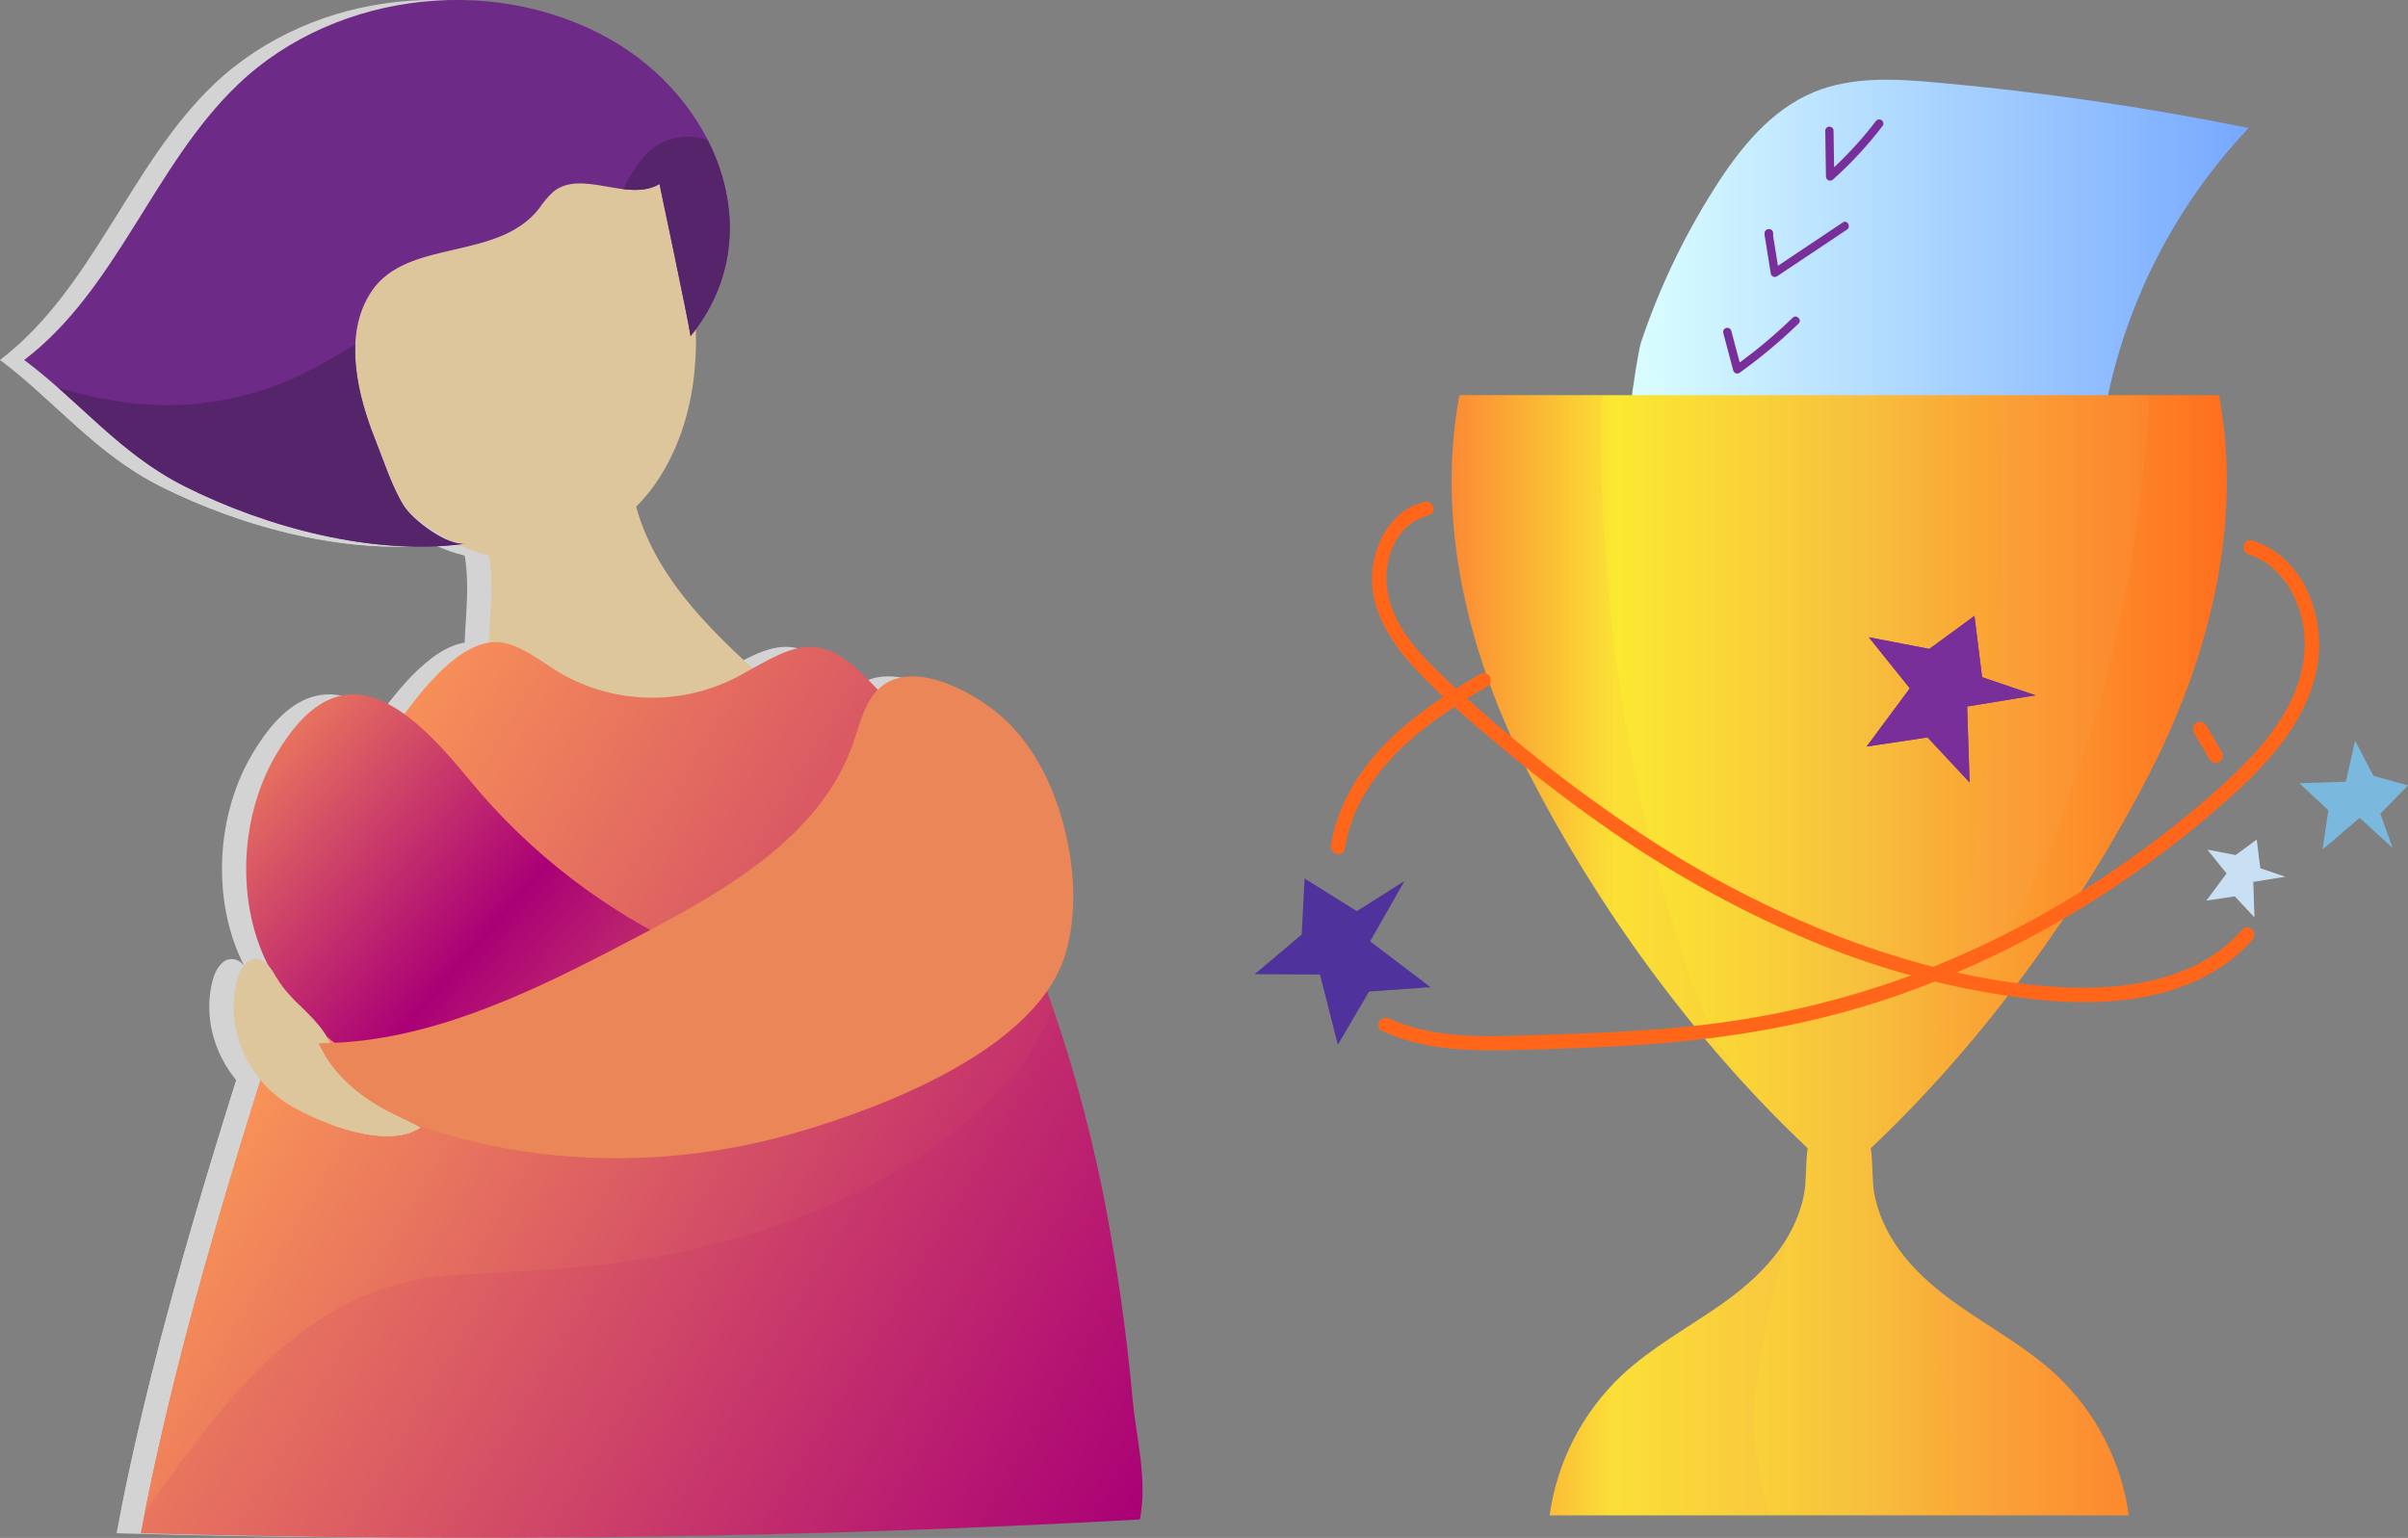 <svg width="454" height="290" viewBox="0 0 454 290" fill="none" xmlns="http://www.w3.org/2000/svg">
<rect x="0" y="0" width="454" height="290" fill="#808080" stroke="none"/>
<path d="M323.098 35.746C327.875 28.139 333.809 20.704 342.112 17.316C349.321 14.375 357.405 14.862 365.153 15.56C384.895 17.336 404.525 20.2 423.954 24.139C409.162 39.766 399.502 59.567 396.277 80.872C366.677 82.833 337.187 85.985 307.806 90.33C304.843 90.769 308.681 66.685 309.369 64.622C312.772 54.479 317.382 44.783 323.098 35.746Z" fill="url(#paint0_linear)"/>
<path d="M245.964 165.657L255.815 171.813L264.798 166.135L258.317 177.499L269.7 186.149L258.121 186.973L252.234 197.011L248.865 183.758L236.543 183.703L245.425 176.213L245.964 165.657Z" fill="#4F329B"/>
<path d="M346.623 210.493H346.803V210.453H346.623V210.493Z" fill="url(#paint1_linear)"/>
<path d="M288.424 146.176C300.777 170.19 318.916 195.898 340.807 216.508C340.4 219.496 340.58 222.939 340.135 225.19C338.321 234.31 331.8 240.875 324.451 246.019C318.15 250.45 311.285 254.144 305.687 259.414C298.33 266.394 293.562 275.68 292.169 285.741H401.367C399.972 275.679 395.202 266.393 387.842 259.414C382.228 254.144 375.332 250.45 369.078 246.019C361.729 240.843 355.208 234.31 353.394 225.19C352.949 222.939 353.129 219.496 352.722 216.508C374.551 195.898 392.72 170.19 405.104 146.176C405.159 146.082 405.206 145.98 405.253 145.886C416.777 123.386 422.828 98.51 418.38 74.519H275.149C270.7 98.533 276.752 123.409 288.276 145.886C288.323 145.98 288.37 146.082 288.424 146.176Z" fill="url(#paint2_linear)"/>
<path d="M346.803 210.493H346.623V210.453H346.803V210.493Z" fill="url(#paint3_linear)"/>
<g style="mix-blend-mode:multiply" opacity="0.38">
<path style="mix-blend-mode:multiply" opacity="0.38" d="M323.99 196.666C320.081 189.608 317.673 181.468 315.304 173.766C305.695 142.608 301.739 109.717 301.684 77.162C301.69 76.263 301.805 75.367 302.028 74.496H275.149C270.7 98.51 276.752 123.386 288.276 145.863C288.323 145.957 288.37 146.059 288.424 146.153C299.435 167.445 313.194 187.19 329.345 204.877C327.416 202.238 325.628 199.497 323.99 196.666Z" fill="url(#paint4_linear)"/>
<path style="mix-blend-mode:multiply" opacity="0.38" d="M365.645 195.208L366.387 194.29L367.482 192.839C367.881 192.306 368.264 191.773 368.647 191.271C369.423 190.194 370.182 189.106 370.922 188.008C372.611 185.52 374.224 182.989 375.761 180.417C378.537 175.79 381.086 171.006 383.423 166.175C384.612 163.72 385.73 161.234 386.824 158.74C386.879 158.599 386.934 158.481 386.981 158.372C387.223 157.783 387.465 157.203 387.7 156.615C388.221 155.344 388.721 154.066 389.201 152.78C393.055 142.607 396.215 132.184 398.661 121.582C399.87 116.354 400.928 111.112 401.835 105.858C402.328 102.98 402.742 100.102 403.18 97.231V97.09C403.258 96.416 403.352 95.741 403.43 95.067C403.579 93.882 403.712 92.714 403.845 91.522C404.46 85.886 404.911 80.229 405.197 74.551H376.59C376.707 76.904 376.825 79.194 376.911 81.507C378.365 119.746 374.574 158.004 365.645 195.208Z" fill="url(#paint5_linear)"/>
<path style="mix-blend-mode:multiply" opacity="0.38" d="M401.311 285.742C399.916 275.679 395.145 266.393 387.785 259.414C382.172 254.144 375.276 250.45 369.021 246.019C367.314 244.822 365.67 243.537 364.096 242.169C365.44 256.732 367.895 271.186 369.154 285.742H401.311Z" fill="url(#paint6_linear)"/>
<path style="mix-blend-mode:multiply" opacity="0.38" d="M333.709 285.742C332.217 281.268 331.265 276.631 330.871 271.931C330.175 263.516 331.887 255.007 333.584 246.835C334.522 242.325 335.843 237.902 336.914 233.424C333.904 238.491 329.354 242.576 324.405 246.051C318.103 250.482 311.239 254.175 305.641 259.446C298.284 266.426 293.516 275.711 292.123 285.773L333.709 285.742Z" fill="url(#paint7_linear)"/>
</g>
<path d="M372.259 116.14L373.698 127.692L383.752 131.111L370.875 133.221L371.344 147.541L363.409 139.04L351.932 140.773L360.078 129.801L352.354 120.171L363.753 122.367L372.259 116.14Z" fill="#782F9A"/>
<path d="M425.48 158.324L426.152 163.72L430.851 165.32L424.831 166.3L425.05 172.99L421.344 169.021L415.98 169.829L419.788 164.708L416.176 160.207L421.5 161.234L425.48 158.324Z" fill="#C9DFF3"/>
<path d="M454.009 148.098L448.787 153.438L451.093 159.885L444.885 154.223L437.888 160.183L438.983 152.788L433.525 147.69L442.282 147.408L444.025 139.659L447.481 146.294L454.009 148.098Z" fill="#7BB8DD"/>
<path d="M279.051 127.111C269.153 132.883 259.153 139.792 253.891 150.356C252.459 153.193 251.462 156.231 250.936 159.367C250.662 161.061 253.282 161.798 253.532 160.081C255.877 145.51 268.551 136.357 280.403 129.44C280.714 129.26 280.941 128.964 281.034 128.616C281.127 128.268 281.079 127.898 280.9 127.586C280.72 127.274 280.425 127.046 280.078 126.952C279.731 126.859 279.362 126.908 279.051 127.088V127.111Z" fill="#FF661A"/>
<path d="M260.536 194.384C267.885 197.804 276.016 198.172 283.99 198.023C292.739 197.851 301.503 197.553 310.236 196.949C326.404 195.827 342.291 193.082 357.654 187.749C372.068 182.699 385.79 175.848 398.497 167.359C404.813 163.149 410.88 158.575 416.667 153.658C422.272 148.89 427.823 143.839 431.912 137.659C435.61 132.068 437.917 125.48 437.08 118.72C436.361 112.861 433.593 107.05 428.558 103.741C427.346 102.954 426.03 102.341 424.649 101.921C422.999 101.388 422.304 103.991 423.938 104.525C429.262 106.227 432.624 111.16 433.922 116.422C435.423 122.523 434.015 128.625 430.966 134.013C427.44 140.24 422.186 145.259 416.893 149.917C411.392 154.726 405.621 159.214 399.607 163.359C387.546 171.711 374.516 178.558 360.805 183.75C346.375 189.097 331.294 192.474 315.967 193.788C307.445 194.572 298.9 194.894 290.347 195.153C282.661 195.38 274.71 195.874 267.205 193.929C265.385 193.466 263.611 192.839 261.904 192.055C260.34 191.326 258.972 193.624 260.543 194.408L260.536 194.384Z" fill="#FF661A"/>
<path d="M268.549 94.636C262.584 96.047 259.245 101.953 258.729 107.725C258.096 114.783 262.169 121.057 266.743 126.021C271.817 131.511 277.65 136.397 283.373 141.189C289.096 145.98 295.1 150.6 301.253 154.96C313.435 163.657 326.512 171.018 340.258 176.919C353.966 182.804 368.449 186.673 383.259 188.408C396.12 189.843 410.748 189.02 421.225 180.519C422.466 179.506 423.622 178.391 424.68 177.186C425.822 175.892 423.898 173.97 422.78 175.28C414.18 185.075 400.201 186.855 387.88 186.11C373.916 185.263 360.023 181.679 346.974 176.699C333.626 171.52 320.882 164.893 308.97 156.936C296.915 148.924 285.514 139.963 274.874 130.139C269.847 125.535 264.312 120.539 262.146 113.85C260.504 108.791 261.481 102.282 265.852 98.839C266.862 98.056 268.031 97.505 269.276 97.224C270.965 96.823 270.246 94.22 268.565 94.62L268.549 94.636Z" fill="#FF661A"/>
<path d="M418.911 141.839L415.956 136.781C415.774 136.476 415.48 136.254 415.136 136.163C414.793 136.072 414.428 136.119 414.119 136.295C413.814 136.479 413.592 136.776 413.502 137.121C413.411 137.467 413.459 137.835 413.634 138.146L416.589 143.204C416.772 143.509 417.066 143.731 417.409 143.822C417.753 143.913 418.118 143.866 418.427 143.69C418.732 143.506 418.953 143.209 419.044 142.864C419.134 142.518 419.087 142.15 418.911 141.839Z" fill="#FF661A"/>
<path d="M372.259 116.14L373.698 127.692L383.752 131.111L370.875 133.221L371.344 147.541L363.409 139.04L351.932 140.773L360.078 129.801L352.354 120.171L363.753 122.367L372.259 116.14Z" fill="#782F9A"/>
<path d="M344.131 24.665L344.264 33.292C344.264 33.446 344.31 33.596 344.396 33.724C344.481 33.852 344.603 33.953 344.744 34.012C344.886 34.071 345.042 34.087 345.193 34.058C345.344 34.029 345.483 33.956 345.593 33.848C349.034 30.771 352.175 27.373 354.975 23.7C355.027 23.611 355.061 23.513 355.075 23.41C355.089 23.308 355.083 23.204 355.056 23.104C355.03 23.005 354.985 22.911 354.922 22.829C354.86 22.747 354.782 22.678 354.693 22.626C354.605 22.573 354.507 22.539 354.405 22.525C354.303 22.511 354.199 22.517 354.099 22.544C354 22.57 353.907 22.616 353.825 22.678C353.743 22.741 353.674 22.819 353.622 22.908C350.893 26.466 347.835 29.759 344.49 32.742L345.827 33.292L345.695 24.665C345.695 24.457 345.612 24.257 345.465 24.11C345.319 23.963 345.12 23.881 344.913 23.881C344.705 23.881 344.507 23.963 344.36 24.11C344.213 24.257 344.131 24.457 344.131 24.665Z" fill="#782F9A"/>
<path d="M333.52 44.765C333.727 44.765 333.926 44.682 334.073 44.535C334.22 44.388 334.302 44.189 334.302 43.981C334.302 43.773 334.22 43.573 334.073 43.426C333.926 43.279 333.727 43.196 333.52 43.196C333.313 43.196 333.114 43.279 332.967 43.426C332.821 43.573 332.738 43.773 332.738 43.981C332.738 44.189 332.821 44.388 332.967 44.535C333.114 44.682 333.313 44.765 333.52 44.765Z" fill="#782F9A"/>
<path d="M332.675 44.208L333.872 51.651C333.904 51.766 333.962 51.873 334.042 51.962C334.122 52.051 334.222 52.121 334.333 52.166C334.444 52.21 334.564 52.229 334.683 52.22C334.802 52.211 334.918 52.174 335.021 52.114L348.226 43.298C349.055 42.742 348.273 41.385 347.444 41.942L334.239 50.764L335.388 51.227L334.192 43.792C334.036 42.797 332.527 43.22 332.683 44.208H332.675Z" fill="#782F9A"/>
<path d="M324.906 62.803L326.782 69.861C326.814 69.977 326.872 70.084 326.951 70.175C327.031 70.265 327.13 70.335 327.241 70.381C327.352 70.426 327.472 70.445 327.592 70.437C327.712 70.428 327.828 70.392 327.932 70.332C331.874 67.504 335.605 64.393 339.096 61.022C339.823 60.317 338.713 59.211 337.994 59.909C334.605 63.196 330.978 66.227 327.142 68.975L328.291 69.445L326.415 62.387C326.359 62.186 326.226 62.016 326.045 61.914C325.864 61.812 325.649 61.786 325.449 61.842C325.249 61.898 325.08 62.032 324.978 62.213C324.876 62.395 324.85 62.61 324.906 62.811V62.803Z" fill="#782F9A"/>
<g style="mix-blend-mode:multiply">
<g style="mix-blend-mode:multiply">
<path d="M101.333 97.349C106.024 96.643 110.7 96.031 115.36 95.514C119.269 109.748 130.832 120.335 141.887 130.084C141.684 129.911 125.992 134.867 124.624 135.166C116.305 136.93 107.596 137.808 99.175 136.216C81.624 132.899 89.841 119.292 87.683 105.168C87.369 103.956 87.407 102.68 87.792 101.49C88.574 99.663 90.873 99.082 92.835 98.737C95.665 98.246 98.498 97.783 101.333 97.349Z" fill="#D3D3D3"/>
</g>
<g style="mix-blend-mode:multiply">
<path d="M84.915 103.976C97.424 108.423 111.974 101.725 119.354 90.691C126.735 79.656 127.884 65.398 125.609 52.317C123.201 38.577 115.703 24.084 102.342 20.226C97.745 18.885 92.85 18.94 88.089 19.442C77.003 20.563 65.103 24.798 59.763 34.609C47.074 57.886 59.568 94.957 84.915 103.976Z" fill="#D3D3D3"/>
</g>
<g style="mix-blend-mode:multiply">
<path d="M0 67.877C10.523 75.759 18.037 85.593 30.296 91.742C45.69 99.467 65.861 104.87 83.108 102.541C79.754 102.996 73.242 98.047 71.576 95.404C69.379 91.93 67.761 86.88 66.221 83.029C62.836 74.575 59.966 63.031 65.548 54.843C72.327 44.938 89.222 49.275 97.017 39.385C97.806 38.209 98.724 37.126 99.753 36.154C105.117 31.817 113.826 38.24 119.776 34.696C119.776 34.696 125.319 60.858 125.632 63.383C140.698 44.758 130.988 20.163 112.341 8.533C90.293 -5.231 59.176 -2.047 40.327 15.905C24.409 31.104 17.521 54.545 0 67.877Z" fill="#D3D3D3"/>
</g>
<g style="mix-blend-mode:multiply">
<path d="M71.578 95.404C69.381 91.93 67.762 86.879 66.222 83.029C64.095 77.711 62.156 71.179 62.407 64.991C58.044 67.477 53.806 70.128 49.115 72.049C43.618 74.276 37.821 75.672 31.915 76.19C23.315 76.974 14.715 75.57 6.451 73.131C13.988 79.782 20.696 86.879 30.32 91.71C45.715 99.435 65.886 104.838 83.133 102.509C79.755 102.995 73.243 98.047 71.578 95.404Z" fill="#D3D3D3"/>
</g>
<g style="mix-blend-mode:multiply">
<path d="M120.504 26.798C116.868 28.366 114.749 32.115 112.912 35.66C115.367 35.95 117.736 35.911 119.777 34.695C119.777 34.695 125.32 60.858 125.632 63.383C134.967 51.847 134.788 38.013 128.869 26.39C126.132 25.444 123.137 25.59 120.504 26.798Z" fill="#D3D3D3"/>
</g>
<g style="mix-blend-mode:multiply">
<path d="M144.106 122.735C141.416 123.676 138.5 125.394 134.896 127.394C129.64 130.235 123.742 131.671 117.771 131.563C111.801 131.454 105.959 129.805 100.808 126.774C97.525 124.782 94.475 122.202 90.746 121.284C83.499 119.512 75.891 129.009 72.076 134.107C63.476 145.612 58.699 159.501 54.29 173.194C42.163 210.838 29.232 250.427 21.977 289.122C84.961 290.878 147.452 289.992 210.343 286.518C211.812 279.021 209.709 271.429 208.982 263.963C207.789 250.789 205.907 237.687 203.345 224.711C198.083 198.972 189.483 173.782 176.122 151.109C171.032 142.483 165.176 134.028 157.976 127.041C152.534 121.778 148.641 121.151 144.106 122.735Z" fill="#D3D3D3"/>
</g>
<g style="mix-blend-mode:multiply">
<path d="M176.311 186.008C158.282 197.082 135.742 202.117 114.742 202.282C92.921 202.454 68.059 198.188 50.898 183.726C40.265 216.798 29.483 251.132 22.807 284.894C30.242 274.699 37.56 264.182 46.903 255.65C56.245 247.117 67.637 241.235 80.521 240.475C95.376 239.588 109.902 239.133 124.546 235.934C139.19 232.734 153.685 227.589 166.546 219.566C177.875 212.508 189.117 202.791 193.949 190.024C192.343 185.391 190.59 180.809 188.687 176.276C184.978 180.02 180.821 183.289 176.311 186.008Z" fill="#D3D3D3"/>
</g>
<g style="mix-blend-mode:multiply">
<path d="M171.151 194.384C174.794 191.122 152.019 187.75 151.198 187.577C142.631 185.82 134.287 183.108 126.32 179.491C109.927 172.121 95.45 161.056 84.016 147.157C72.39 132.915 59.638 121.48 47.403 142.451C40.218 154.78 39.788 172.3 47.403 184.542C54.705 196.306 67.543 203.842 80.951 207.183C94.359 210.524 108.425 210.062 122.177 208.752C139.526 207.105 157.437 206.658 171.151 194.384Z" fill="#D3D3D3"/>
</g>
<g style="mix-blend-mode:multiply">
<path d="M47.442 206.564C41.187 201.419 37.997 192.855 40.1 184.816C40.601 182.919 41.844 180.762 43.798 180.848C45.542 180.927 46.605 182.723 47.481 184.236C50.733 189.828 56.792 192.447 58.231 198.635C58.689 200.145 59.51 201.519 60.623 202.635C64.533 207.073 69.411 210.061 74.696 212.595C68.543 216.884 56.011 211.857 50.35 208.579C49.325 207.992 48.352 207.317 47.442 206.564Z" fill="#D3D3D3"/>
</g>
<g style="mix-blend-mode:multiply">
<path d="M60.646 202.635C59.533 201.519 58.711 200.145 58.254 198.635C57.347 194.714 54.587 192.228 51.858 189.514C48.34 196.572 52.64 205.324 58.027 212.108C63.828 214.202 70.653 215.426 74.703 212.595C69.434 210.061 64.586 207.105 60.646 202.635Z" fill="#D3D3D3"/>
</g>
<g style="mix-blend-mode:multiply">
<path d="M64.462 196.125C61.495 196.509 58.508 196.708 55.518 196.721C59.833 206.321 70.427 211.332 80.536 214.179C101.645 220.116 124.318 219.669 145.287 213.653C161.744 208.909 191.274 197.796 196.403 179.546C198.365 172.59 198.092 165.14 196.559 158.066C194.824 150.027 191.376 142.177 185.614 136.358C180.039 130.758 165.56 122.5 159.681 131.613C157.976 134.256 157.272 137.401 156.217 140.357C150.017 157.744 132.371 167.806 116.078 176.386C99.785 184.965 82.624 193.773 64.462 196.125Z" fill="#D3D3D3"/>
</g>
</g>
<path d="M105.898 97.349C110.558 96.643 115.233 96.031 119.924 95.514C123.833 109.748 135.396 120.335 146.451 130.084C146.248 129.911 130.557 134.867 129.189 135.166C120.862 136.93 112.16 137.808 103.74 136.216C86.188 132.899 94.405 119.292 92.247 105.168C91.934 103.956 91.972 102.68 92.357 101.49C93.177 99.663 95.429 99.082 97.399 98.737C100.23 98.246 103.062 97.783 105.898 97.349Z" fill="#DDC69B"/>
<path d="M89.481 103.976C101.99 108.423 116.54 101.725 123.921 90.691C131.301 79.656 132.45 65.398 130.175 52.317C127.767 38.577 120.27 24.084 106.908 20.226C102.311 18.885 97.417 18.94 92.655 19.442C81.569 20.563 69.67 24.798 64.33 34.609C51.641 57.886 64.134 94.957 89.481 103.976Z" fill="#DDC69B"/>
<path d="M4.564 67.877C15.088 75.759 22.601 85.593 34.86 91.742C50.255 99.467 70.426 104.87 87.673 102.541C84.319 102.996 77.806 98.047 76.133 95.404C73.944 91.93 72.326 86.879 70.785 83.029C67.4 74.575 64.531 63.031 70.113 54.843C76.891 44.938 93.787 49.275 101.582 39.385C102.371 38.209 103.289 37.126 104.318 36.154C109.681 31.817 118.391 38.24 124.341 34.695C124.341 34.695 129.884 60.858 130.197 63.383C145.262 44.757 135.552 20.163 116.906 8.533C94.858 -5.231 63.702 -2.047 44.891 15.905C28.973 31.104 22.085 54.545 4.564 67.877Z" fill="#6E2A87"/>
<path d="M76.134 95.404C73.945 91.93 72.327 86.879 70.787 83.029C68.66 77.711 66.721 71.179 66.971 64.991C62.608 67.477 58.371 70.128 53.68 72.049C48.183 74.276 42.386 75.672 36.48 76.19C27.88 76.974 19.279 75.57 11.023 73.131C18.56 79.782 25.261 86.879 34.893 91.71C50.287 99.435 70.458 104.838 87.705 102.509C84.32 102.995 77.807 98.047 76.134 95.404Z" fill="#56246B"/>
<path d="M125.062 26.798C121.435 28.366 119.316 32.115 117.479 35.66C119.933 35.95 122.302 35.911 124.343 34.695C124.343 34.695 129.886 60.858 130.199 63.383C139.534 51.847 139.346 38.013 133.428 26.39C130.69 25.444 127.695 25.59 125.062 26.798Z" fill="#56246B"/>
<path d="M148.672 122.735C145.983 123.676 143.059 125.394 139.462 127.394C134.206 130.235 128.308 131.671 122.338 131.563C116.367 131.454 110.525 129.805 105.375 126.774C102.091 124.782 99.042 122.202 95.313 121.284C88.057 119.512 80.458 129.009 76.643 134.107C68.043 145.612 63.266 159.501 58.856 173.194C46.73 210.838 33.837 250.427 26.543 289.122C89.527 290.878 152.019 289.992 214.909 286.518C216.379 279.02 214.268 271.429 213.549 263.963C212.355 250.789 210.474 237.687 207.912 224.711C202.65 198.972 194.042 173.782 180.688 151.109C175.599 142.483 169.743 134.028 162.542 127.041C157.101 121.778 153.207 121.151 148.672 122.735Z" fill="url(#paint8_linear)"/>
<path style="mix-blend-mode:multiply" d="M180.877 186.008C162.848 197.082 140.3 202.117 119.308 202.282C97.487 202.454 72.625 198.188 55.464 183.726C44.823 216.798 34.05 251.132 27.373 284.894C34.808 274.699 42.118 264.182 51.469 255.65C60.819 247.117 72.203 241.235 85.049 240.474C99.903 239.588 114.43 239.133 129.073 235.934C143.717 232.734 158.212 227.589 171.065 219.566C182.402 212.508 193.644 202.791 198.476 190.024C196.866 185.391 195.112 180.809 193.214 176.276C189.517 180.017 185.373 183.286 180.877 186.008Z" fill="url(#paint9_linear)"/>
<path d="M175.716 194.384C179.359 191.122 156.577 187.749 155.756 187.577C147.192 185.819 138.85 183.107 130.886 179.491C114.492 172.121 100.015 161.056 88.581 147.157C76.956 132.915 64.204 121.48 51.96 142.451C44.783 154.78 44.345 172.3 51.96 184.542C59.263 196.306 72.092 203.842 85.509 207.183C98.925 210.524 112.982 210.061 126.734 208.752C144.091 207.105 162.003 206.658 175.716 194.384Z" fill="url(#paint10_linear)"/>
<path d="M52.032 206.564C45.777 201.419 42.587 192.855 44.69 184.816C45.191 182.919 46.434 180.762 48.388 180.848C50.132 180.926 51.195 182.722 52.071 184.236C55.323 189.828 61.382 192.447 62.821 198.635C63.278 200.145 64.1 201.519 65.213 202.635C69.123 207.073 74.001 210.061 79.286 212.594C73.133 216.884 60.601 211.857 54.932 208.579C53.911 207.99 52.941 207.315 52.032 206.564Z" fill="#DDC69B"/>
<g style="mix-blend-mode:multiply">
<path d="M65.213 202.635C64.1 201.519 63.278 200.145 62.82 198.635C61.913 194.714 59.146 192.228 56.417 189.514C52.907 196.572 57.199 205.324 62.594 212.108C68.395 214.202 75.22 215.426 79.27 212.594C74.024 210.061 69.153 207.105 65.213 202.635Z" fill="#DDC69B"/>
</g>
<path d="M69.028 196.125C66.062 196.509 63.075 196.708 60.084 196.721C64.4 206.32 74.993 211.332 85.103 214.179C106.212 220.115 128.885 219.668 149.854 213.653C166.311 208.909 195.841 197.796 200.97 179.546C202.932 172.59 202.651 165.139 201.126 158.066C199.39 150.027 195.942 142.177 190.18 136.358C184.606 130.758 170.126 122.5 164.239 131.613C162.543 134.256 161.839 137.4 160.776 140.357C154.584 157.744 136.938 167.806 120.644 176.386C104.351 184.965 87.159 193.772 69.028 196.125Z" fill="url(#paint11_linear)"/>
<defs>
<linearGradient id="paint0_linear" x1="306.696" y1="52.678" x2="423.954" y2="52.678" gradientUnits="userSpaceOnUse">
<stop stop-color="#DBFFFF"/>
<stop offset="1" stop-color="#77A8FF"/>
</linearGradient>
<linearGradient id="paint1_linear" x1="346.623" y1="210.477" x2="346.803" y2="210.477" gradientUnits="userSpaceOnUse">
<stop stop-color="#FCF72D"/>
<stop offset="0.53" stop-color="#F7C03E"/>
<stop offset="1" stop-color="#FF6E1E"/>
</linearGradient>
<linearGradient id="paint2_linear" x1="273.687" y1="180.119" x2="419.74" y2="180.119" gradientUnits="userSpaceOnUse">
<stop stop-color="#FB852F"/>
<stop offset="0.21" stop-color="#FBE931"/>
<stop offset="0.53" stop-color="#F7C03E"/>
<stop offset="1" stop-color="#FF6E1E"/>
</linearGradient>
<linearGradient id="paint3_linear" x1="947.561" y1="112.823" x2="981.168" y2="112.823" gradientUnits="userSpaceOnUse">
<stop stop-color="#FCF72D"/>
<stop offset="0.53" stop-color="#F7C03E"/>
<stop offset="1" stop-color="#FF6E1E"/>
</linearGradient>
<linearGradient id="paint4_linear" x1="273.687" y1="139.698" x2="419.74" y2="139.698" gradientUnits="userSpaceOnUse">
<stop stop-color="#F7A356"/>
<stop offset="0.53" stop-color="#F7C03E"/>
<stop offset="1" stop-color="#FF6E1E"/>
</linearGradient>
<linearGradient id="paint5_linear" x1="132487" y1="-311598" x2="139875" y2="-311598" gradientUnits="userSpaceOnUse">
<stop stop-color="#F7A356"/>
<stop offset="0.53" stop-color="#F7C03E"/>
<stop offset="1" stop-color="#FF6E1E"/>
</linearGradient>
<linearGradient id="paint6_linear" x1="124677" y1="-105140" x2="131629" y2="-105140" gradientUnits="userSpaceOnUse">
<stop stop-color="#F7A356"/>
<stop offset="0.53" stop-color="#F7C03E"/>
<stop offset="1" stop-color="#FF6E1E"/>
</linearGradient>
<linearGradient id="paint7_linear" x1="149911" y1="-126665" x2="158279" y2="-126665" gradientUnits="userSpaceOnUse">
<stop stop-color="#F7A356"/>
<stop offset="0.53" stop-color="#F7C03E"/>
<stop offset="1" stop-color="#FF6E1E"/>
</linearGradient>
<linearGradient id="paint8_linear" x1="45.057" y1="177.923" x2="398.158" y2="388.88" gradientUnits="userSpaceOnUse">
<stop stop-color="#FFA055"/>
<stop offset="0.01" stop-color="#F79058"/>
<stop offset="0.49" stop-color="#AA0076"/>
<stop offset="0.62" stop-color="#EB8658"/>
</linearGradient>
<linearGradient id="paint9_linear" x1="39.155" y1="187.804" x2="392.257" y2="398.761" gradientUnits="userSpaceOnUse">
<stop stop-color="#FFA055"/>
<stop offset="0.49" stop-color="#AA0076"/>
<stop offset="0.62" stop-color="#EB8658"/>
</linearGradient>
<linearGradient id="paint10_linear" x1="39.029" y1="124.155" x2="224.303" y2="286.17" gradientUnits="userSpaceOnUse">
<stop stop-color="#FFA055"/>
<stop offset="0.3" stop-color="#AA0076"/>
<stop offset="0.62" stop-color="#EB8658"/>
</linearGradient>
<linearGradient id="paint11_linear" x1="447874" y1="-231340" x2="454925" y2="-214423" gradientUnits="userSpaceOnUse">
<stop stop-color="#FFA055"/>
<stop offset="0.49" stop-color="#AA0076"/>
<stop offset="0.62" stop-color="#EB8658"/>
</linearGradient>
</defs>
</svg>
